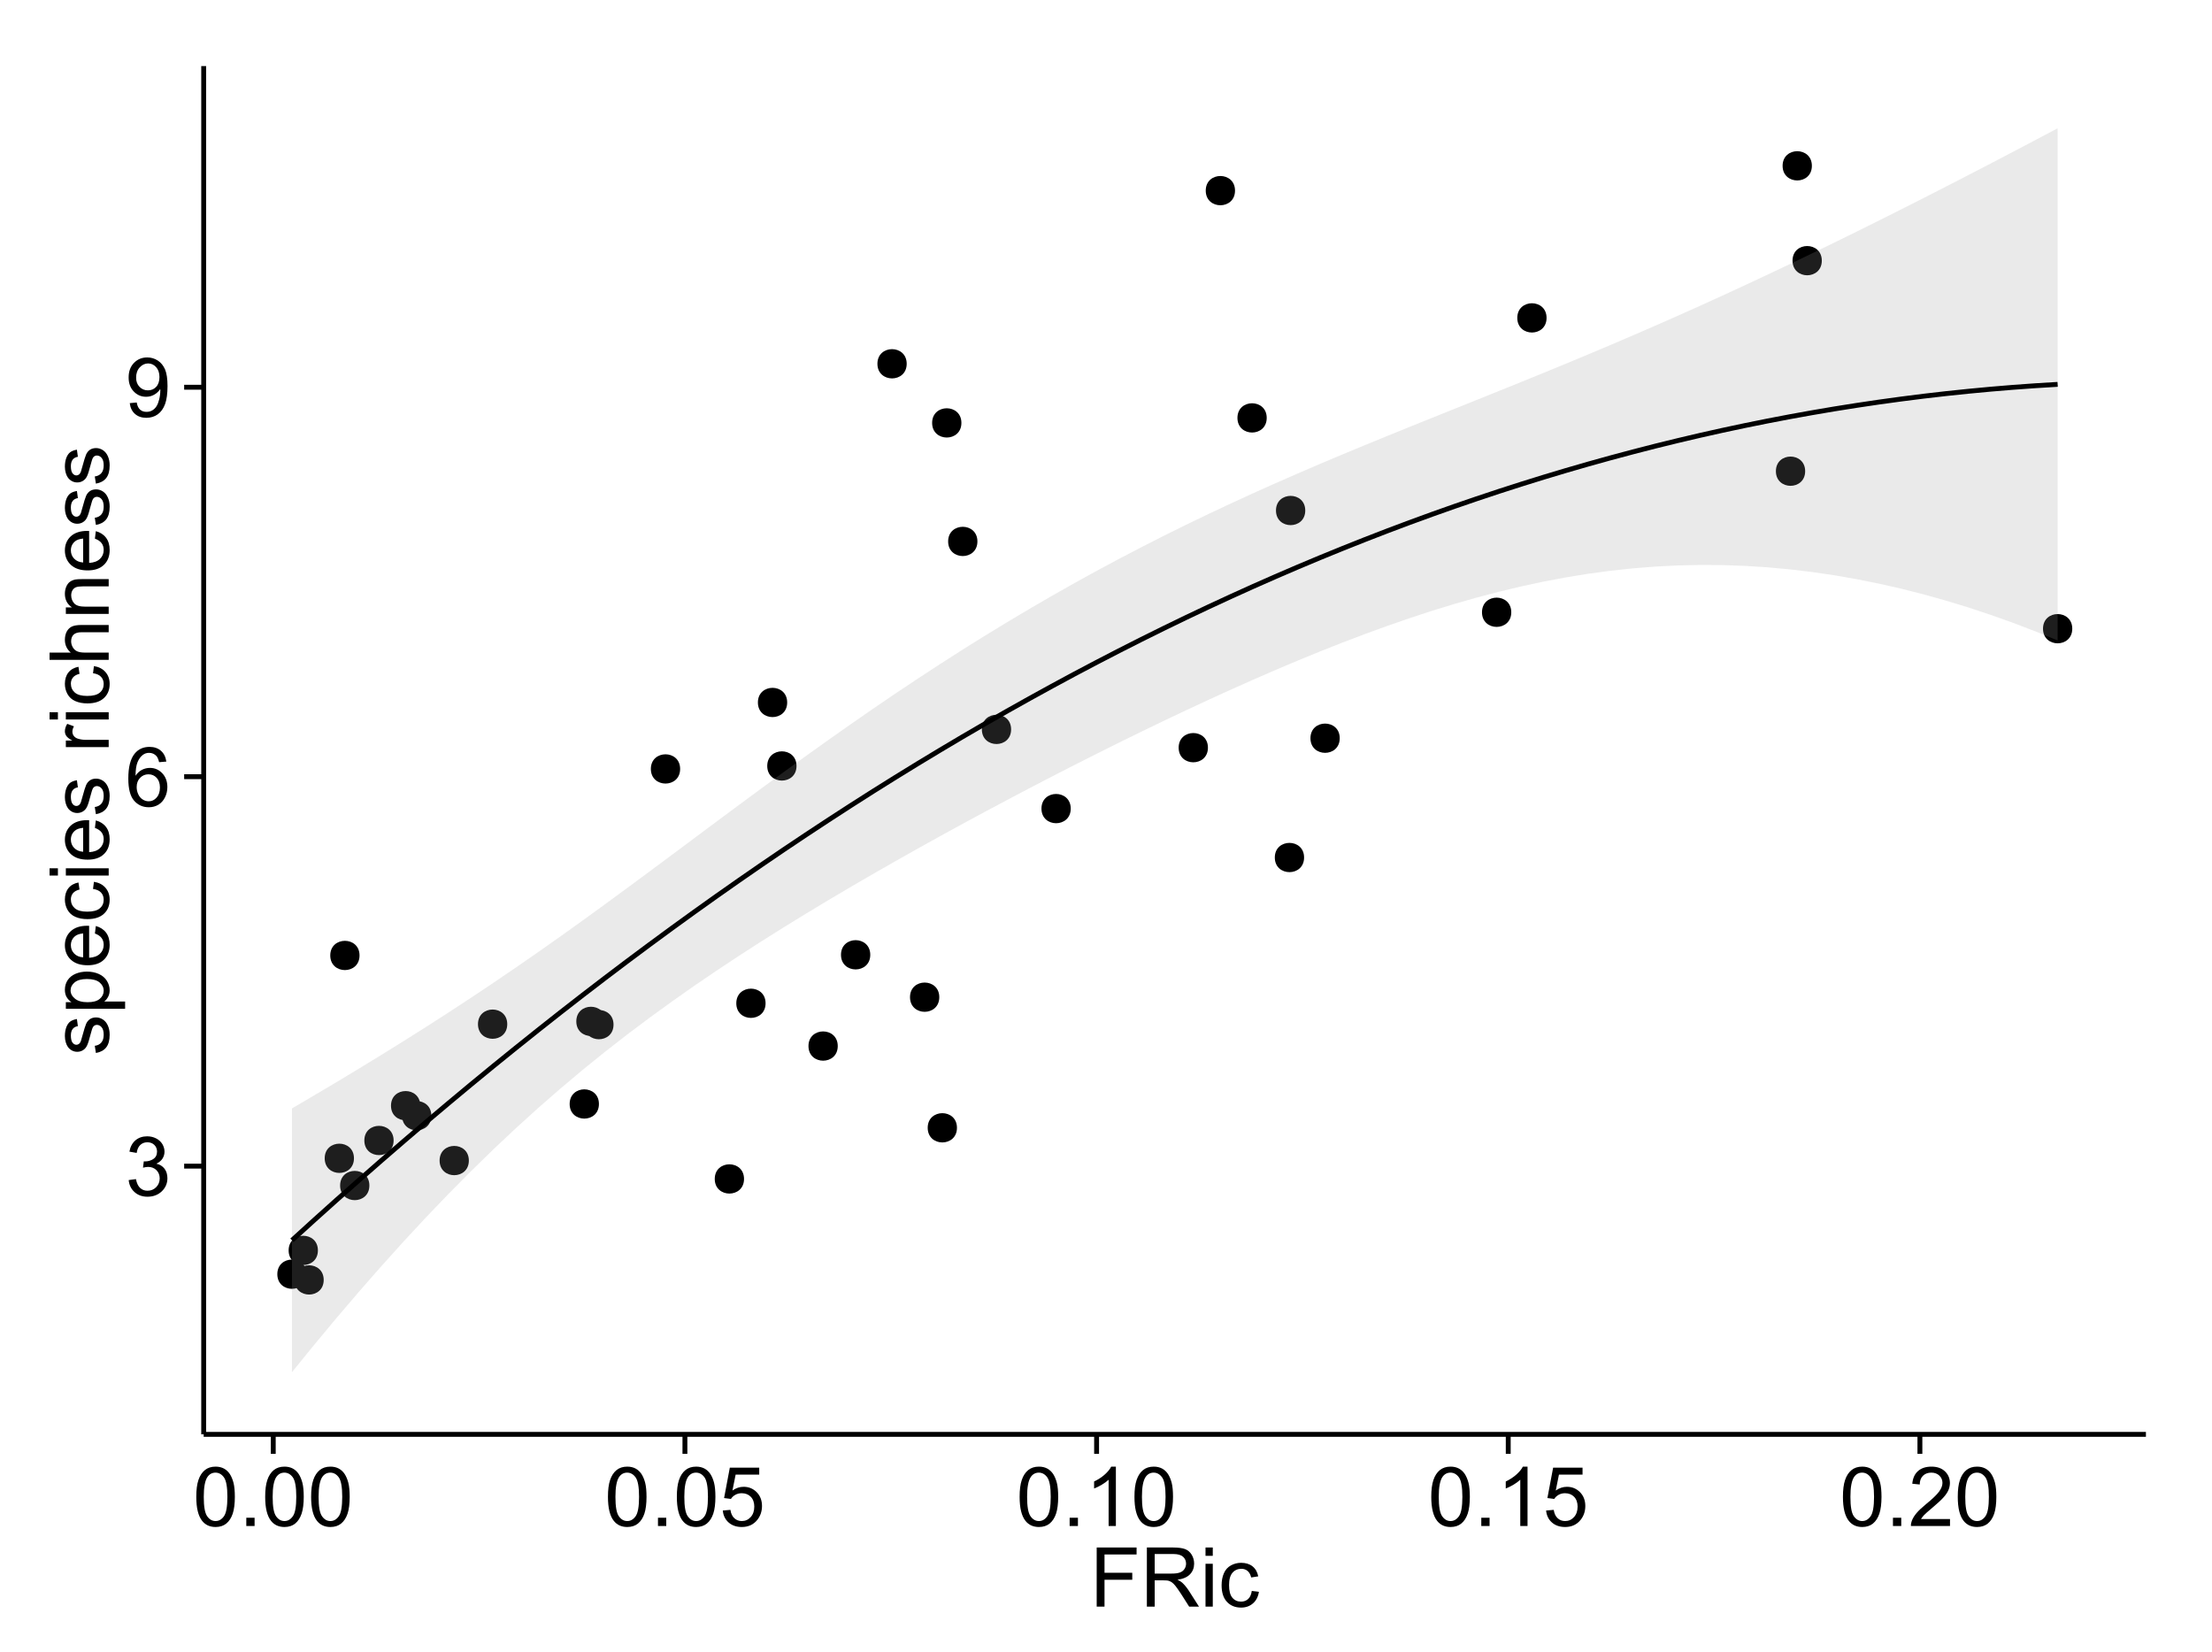 <?xml version="1.0" encoding="UTF-8"?>
<svg xmlns="http://www.w3.org/2000/svg" xmlns:xlink="http://www.w3.org/1999/xlink" width="482pt" height="360pt" viewBox="0 0 482 360" version="1.1">
<defs>
<g>
<symbol overflow="visible" id="glyph0-0">
<path style="stroke:none;" d="M 0.758 -3.402 L 2.336 -3.613 C 2.516 -2.711 2.824 -2.062 3.266 -1.672 C 3.699 -1.273 4.23 -1.078 4.859 -1.082 C 5.602 -1.078 6.23 -1.336 6.746 -1.855 C 7.254 -2.367 7.512 -3.004 7.516 -3.77 C 7.512 -4.492 7.273 -5.094 6.801 -5.566 C 6.324 -6.035 5.723 -6.27 4.992 -6.273 C 4.691 -6.27 4.316 -6.211 3.875 -6.102 L 4.051 -7.488 C 4.152 -7.473 4.238 -7.465 4.305 -7.469 C 4.977 -7.465 5.582 -7.641 6.125 -7.996 C 6.66 -8.344 6.93 -8.887 6.934 -9.625 C 6.93 -10.199 6.734 -10.68 6.344 -11.062 C 5.949 -11.445 5.441 -11.637 4.824 -11.637 C 4.207 -11.637 3.695 -11.441 3.285 -11.055 C 2.875 -10.668 2.613 -10.09 2.496 -9.316 L 0.914 -9.598 C 1.105 -10.656 1.543 -11.477 2.23 -12.062 C 2.914 -12.645 3.766 -12.938 4.789 -12.938 C 5.488 -12.938 6.137 -12.785 6.73 -12.484 C 7.32 -12.18 7.773 -11.77 8.09 -11.25 C 8.402 -10.727 8.559 -10.172 8.562 -9.59 C 8.559 -9.031 8.41 -8.523 8.113 -8.066 C 7.812 -7.609 7.371 -7.246 6.785 -6.977 C 7.547 -6.801 8.137 -6.438 8.562 -5.883 C 8.98 -5.328 9.191 -4.633 9.195 -3.805 C 9.191 -2.676 8.781 -1.723 7.965 -0.945 C 7.141 -0.164 6.105 0.223 4.852 0.227 C 3.719 0.223 2.777 -0.109 2.035 -0.781 C 1.285 -1.453 0.859 -2.328 0.758 -3.402 Z M 0.758 -3.402 "/>
</symbol>
<symbol overflow="visible" id="glyph0-1">
<path style="stroke:none;" d="M 8.957 -9.73 L 7.383 -9.605 C 7.242 -10.223 7.043 -10.676 6.785 -10.961 C 6.355 -11.41 5.828 -11.637 5.203 -11.637 C 4.695 -11.637 4.25 -11.496 3.875 -11.215 C 3.375 -10.852 2.984 -10.32 2.695 -9.625 C 2.406 -8.926 2.258 -7.934 2.25 -6.645 C 2.629 -7.223 3.094 -7.652 3.645 -7.938 C 4.195 -8.215 4.773 -8.355 5.379 -8.359 C 6.434 -8.355 7.328 -7.969 8.07 -7.195 C 8.809 -6.418 9.18 -5.414 9.184 -4.184 C 9.18 -3.371 9.008 -2.617 8.66 -1.926 C 8.312 -1.23 7.832 -0.699 7.227 -0.332 C 6.613 0.035 5.922 0.215 5.148 0.219 C 3.828 0.215 2.754 -0.266 1.922 -1.234 C 1.09 -2.199 0.672 -3.797 0.676 -6.031 C 0.672 -8.516 1.133 -10.328 2.055 -11.461 C 2.855 -12.445 3.938 -12.938 5.301 -12.938 C 6.312 -12.938 7.141 -12.652 7.789 -12.086 C 8.434 -11.516 8.824 -10.73 8.957 -9.73 Z M 2.496 -4.176 C 2.496 -3.629 2.609 -3.105 2.844 -2.609 C 3.07 -2.109 3.395 -1.73 3.812 -1.473 C 4.227 -1.207 4.664 -1.078 5.125 -1.082 C 5.789 -1.078 6.363 -1.348 6.844 -1.891 C 7.324 -2.426 7.562 -3.156 7.566 -4.086 C 7.562 -4.973 7.328 -5.676 6.855 -6.191 C 6.379 -6.703 5.781 -6.961 5.062 -6.961 C 4.348 -6.961 3.738 -6.703 3.242 -6.191 C 2.742 -5.676 2.496 -5.004 2.496 -4.176 Z M 2.496 -4.176 "/>
</symbol>
<symbol overflow="visible" id="glyph0-2">
<path style="stroke:none;" d="M 0.984 -2.98 L 2.504 -3.121 C 2.629 -2.402 2.875 -1.883 3.242 -1.562 C 3.602 -1.238 4.07 -1.078 4.641 -1.082 C 5.125 -1.078 5.551 -1.188 5.918 -1.414 C 6.285 -1.633 6.586 -1.934 6.82 -2.309 C 7.055 -2.68 7.25 -3.18 7.41 -3.816 C 7.566 -4.445 7.645 -5.09 7.648 -5.75 C 7.645 -5.812 7.641 -5.918 7.637 -6.062 C 7.316 -5.559 6.887 -5.148 6.34 -4.836 C 5.793 -4.52 5.199 -4.363 4.562 -4.367 C 3.492 -4.363 2.59 -4.75 1.852 -5.527 C 1.113 -6.297 0.742 -7.316 0.746 -8.586 C 0.742 -9.891 1.129 -10.945 1.902 -11.742 C 2.672 -12.539 3.637 -12.938 4.797 -12.938 C 5.633 -12.938 6.398 -12.711 7.098 -12.262 C 7.789 -11.809 8.316 -11.164 8.68 -10.332 C 9.035 -9.492 9.215 -8.285 9.219 -6.707 C 9.215 -5.055 9.039 -3.742 8.684 -2.77 C 8.324 -1.793 7.793 -1.051 7.09 -0.543 C 6.383 -0.035 5.555 0.215 4.605 0.219 C 3.598 0.215 2.773 -0.062 2.137 -0.621 C 1.496 -1.18 1.113 -1.965 0.984 -2.98 Z M 7.461 -8.664 C 7.457 -9.57 7.215 -10.293 6.734 -10.828 C 6.25 -11.359 5.672 -11.625 4.992 -11.629 C 4.289 -11.625 3.676 -11.336 3.156 -10.766 C 2.633 -10.188 2.371 -9.445 2.375 -8.535 C 2.371 -7.711 2.621 -7.043 3.117 -6.535 C 3.609 -6.02 4.219 -5.766 4.949 -5.766 C 5.68 -5.766 6.281 -6.02 6.754 -6.535 C 7.223 -7.043 7.457 -7.754 7.461 -8.664 Z M 7.461 -8.664 "/>
</symbol>
<symbol overflow="visible" id="glyph0-3">
<path style="stroke:none;" d="M 0.746 -6.355 C 0.742 -7.875 0.898 -9.102 1.215 -10.031 C 1.527 -10.961 1.996 -11.676 2.613 -12.18 C 3.23 -12.684 4.008 -12.938 4.949 -12.938 C 5.637 -12.938 6.242 -12.797 6.766 -12.52 C 7.285 -12.238 7.715 -11.836 8.059 -11.316 C 8.395 -10.789 8.664 -10.152 8.859 -9.398 C 9.051 -8.645 9.145 -7.629 9.148 -6.355 C 9.145 -4.84 8.992 -3.617 8.684 -2.691 C 8.371 -1.762 7.906 -1.047 7.289 -0.539 C 6.672 -0.035 5.891 0.215 4.949 0.219 C 3.703 0.215 2.727 -0.227 2.023 -1.117 C 1.168 -2.188 0.742 -3.934 0.746 -6.355 Z M 2.375 -6.355 C 2.371 -4.234 2.621 -2.824 3.117 -2.129 C 3.609 -1.426 4.219 -1.078 4.949 -1.082 C 5.672 -1.078 6.281 -1.43 6.781 -2.137 C 7.273 -2.836 7.523 -4.242 7.523 -6.355 C 7.523 -8.473 7.273 -9.883 6.781 -10.582 C 6.281 -11.277 5.664 -11.625 4.93 -11.629 C 4.199 -11.625 3.621 -11.316 3.191 -10.703 C 2.645 -9.918 2.371 -8.469 2.375 -6.355 Z M 2.375 -6.355 "/>
</symbol>
<symbol overflow="visible" id="glyph0-4">
<path style="stroke:none;" d="M 1.633 0 L 1.633 -1.801 L 3.438 -1.801 L 3.438 0 Z M 1.633 0 "/>
</symbol>
<symbol overflow="visible" id="glyph0-5">
<path style="stroke:none;" d="M 0.746 -3.375 L 2.406 -3.516 C 2.527 -2.707 2.812 -2.098 3.266 -1.691 C 3.711 -1.281 4.254 -1.078 4.887 -1.082 C 5.648 -1.078 6.293 -1.363 6.82 -1.941 C 7.344 -2.512 7.605 -3.273 7.609 -4.227 C 7.605 -5.125 7.352 -5.84 6.848 -6.363 C 6.34 -6.883 5.676 -7.141 4.859 -7.145 C 4.344 -7.141 3.887 -7.027 3.48 -6.797 C 3.07 -6.566 2.746 -6.266 2.516 -5.898 L 1.027 -6.09 L 2.277 -12.711 L 8.684 -12.711 L 8.684 -11.195 L 3.543 -11.195 L 2.848 -7.734 C 3.621 -8.273 4.43 -8.543 5.281 -8.543 C 6.402 -8.543 7.352 -8.152 8.129 -7.371 C 8.898 -6.59 9.285 -5.586 9.289 -4.367 C 9.285 -3.195 8.945 -2.188 8.27 -1.344 C 7.441 -0.301 6.316 0.215 4.887 0.219 C 3.715 0.215 2.758 -0.109 2.016 -0.766 C 1.273 -1.418 0.848 -2.289 0.746 -3.375 Z M 0.746 -3.375 "/>
</symbol>
<symbol overflow="visible" id="glyph0-6">
<path style="stroke:none;" d="M 6.707 0 L 5.125 0 L 5.125 -10.082 C 4.742 -9.715 4.242 -9.352 3.625 -8.988 C 3.004 -8.625 2.449 -8.352 1.961 -8.172 L 1.961 -9.703 C 2.844 -10.117 3.617 -10.621 4.281 -11.215 C 4.941 -11.805 5.41 -12.379 5.688 -12.938 L 6.707 -12.938 Z M 6.707 0 "/>
</symbol>
<symbol overflow="visible" id="glyph0-7">
<path style="stroke:none;" d="M 9.062 -1.52 L 9.062 0 L 0.547 0 C 0.531 -0.379 0.594 -0.742 0.73 -1.098 C 0.945 -1.676 1.293 -2.25 1.77 -2.812 C 2.246 -3.375 2.934 -4.023 3.84 -4.766 C 5.238 -5.906 6.188 -6.816 6.68 -7.492 C 7.172 -8.16 7.418 -8.793 7.418 -9.395 C 7.418 -10.02 7.191 -10.551 6.746 -10.98 C 6.293 -11.41 5.711 -11.625 4.992 -11.629 C 4.23 -11.625 3.621 -11.395 3.164 -10.941 C 2.703 -10.48 2.469 -9.848 2.469 -9.043 L 0.844 -9.211 C 0.953 -10.422 1.371 -11.344 2.102 -11.984 C 2.824 -12.617 3.801 -12.938 5.027 -12.938 C 6.262 -12.938 7.238 -12.594 7.961 -11.91 C 8.68 -11.223 9.039 -10.371 9.043 -9.359 C 9.039 -8.84 8.934 -8.336 8.727 -7.84 C 8.512 -7.34 8.164 -6.812 7.676 -6.266 C 7.188 -5.711 6.375 -4.957 5.238 -4 C 4.285 -3.199 3.676 -2.66 3.41 -2.379 C 3.141 -2.094 2.918 -1.805 2.742 -1.52 Z M 9.062 -1.52 "/>
</symbol>
<symbol overflow="visible" id="glyph0-8">
<path style="stroke:none;" d="M 1.477 0 L 1.477 -12.883 L 10.168 -12.883 L 10.168 -11.363 L 3.18 -11.363 L 3.18 -7.375 L 9.227 -7.375 L 9.227 -5.852 L 3.18 -5.852 L 3.18 0 Z M 1.477 0 "/>
</symbol>
<symbol overflow="visible" id="glyph0-9">
<path style="stroke:none;" d="M 1.414 0 L 1.414 -12.883 L 7.129 -12.883 C 8.273 -12.879 9.145 -12.762 9.746 -12.535 C 10.34 -12.301 10.82 -11.895 11.18 -11.312 C 11.535 -10.723 11.711 -10.074 11.715 -9.367 C 11.711 -8.453 11.418 -7.684 10.828 -7.059 C 10.234 -6.43 9.32 -6.031 8.086 -5.863 C 8.535 -5.645 8.875 -5.43 9.113 -5.219 C 9.605 -4.762 10.078 -4.191 10.531 -3.508 L 12.77 0 L 10.625 0 L 8.922 -2.68 C 8.418 -3.449 8.008 -4.043 7.688 -4.453 C 7.367 -4.863 7.078 -5.148 6.824 -5.316 C 6.566 -5.477 6.309 -5.594 6.047 -5.66 C 5.852 -5.699 5.535 -5.719 5.098 -5.723 L 3.121 -5.723 L 3.121 0 Z M 3.121 -7.199 L 6.785 -7.199 C 7.562 -7.195 8.172 -7.273 8.613 -7.438 C 9.051 -7.594 9.383 -7.852 9.613 -8.211 C 9.84 -8.562 9.953 -8.949 9.957 -9.367 C 9.953 -9.973 9.734 -10.473 9.293 -10.871 C 8.852 -11.262 8.152 -11.461 7.199 -11.461 L 3.121 -11.461 Z M 3.121 -7.199 "/>
</symbol>
<symbol overflow="visible" id="glyph0-10">
<path style="stroke:none;" d="M 1.195 -11.066 L 1.195 -12.883 L 2.777 -12.883 L 2.777 -11.066 Z M 1.195 0 L 1.195 -9.336 L 2.777 -9.336 L 2.777 0 Z M 1.195 0 "/>
</symbol>
<symbol overflow="visible" id="glyph0-11">
<path style="stroke:none;" d="M 7.277 -3.418 L 8.832 -3.219 C 8.66 -2.141 8.227 -1.301 7.527 -0.699 C 6.824 -0.09 5.965 0.211 4.949 0.211 C 3.668 0.211 2.641 -0.203 1.867 -1.039 C 1.09 -1.871 0.703 -3.07 0.703 -4.633 C 0.703 -5.637 0.867 -6.52 1.203 -7.277 C 1.531 -8.031 2.039 -8.598 2.727 -8.977 C 3.406 -9.355 4.152 -9.543 4.957 -9.547 C 5.969 -9.543 6.797 -9.289 7.441 -8.777 C 8.086 -8.262 8.5 -7.531 8.684 -6.594 L 7.145 -6.355 C 6.996 -6.98 6.738 -7.453 6.367 -7.77 C 5.992 -8.082 5.543 -8.238 5.02 -8.242 C 4.219 -8.238 3.57 -7.953 3.074 -7.387 C 2.574 -6.812 2.324 -5.91 2.328 -4.676 C 2.324 -3.422 2.566 -2.508 3.047 -1.941 C 3.527 -1.371 4.152 -1.09 4.93 -1.09 C 5.547 -1.09 6.066 -1.277 6.484 -1.66 C 6.898 -2.039 7.164 -2.625 7.277 -3.418 Z M 7.277 -3.418 "/>
</symbol>
<symbol overflow="visible" id="glyph1-0">
<path style="stroke:none;" d="M -2.785 -0.555 L -3.031 -2.117 C -2.402 -2.203 -1.922 -2.449 -1.59 -2.852 C -1.254 -3.25 -1.09 -3.812 -1.09 -4.535 C -1.09 -5.262 -1.234 -5.801 -1.531 -6.152 C -1.824 -6.504 -2.172 -6.68 -2.574 -6.68 C -2.926 -6.68 -3.207 -6.523 -3.418 -6.215 C -3.555 -5.996 -3.734 -5.457 -3.953 -4.598 C -4.246 -3.434 -4.5 -2.629 -4.715 -2.184 C -4.926 -1.734 -5.223 -1.395 -5.602 -1.164 C -5.98 -0.93 -6.398 -0.812 -6.855 -0.816 C -7.27 -0.812 -7.652 -0.91 -8.012 -1.102 C -8.363 -1.293 -8.66 -1.551 -8.895 -1.883 C -9.074 -2.125 -9.227 -2.461 -9.355 -2.887 C -9.48 -3.309 -9.543 -3.766 -9.547 -4.254 C -9.543 -4.984 -9.438 -5.625 -9.23 -6.184 C -9.016 -6.734 -8.73 -7.145 -8.371 -7.41 C -8.008 -7.672 -7.527 -7.852 -6.926 -7.953 L -6.715 -6.406 C -7.195 -6.332 -7.57 -6.129 -7.84 -5.797 C -8.105 -5.457 -8.238 -4.98 -8.242 -4.367 C -8.238 -3.637 -8.117 -3.121 -7.883 -2.812 C -7.641 -2.5 -7.359 -2.344 -7.039 -2.348 C -6.832 -2.344 -6.648 -2.406 -6.484 -2.539 C -6.312 -2.664 -6.172 -2.867 -6.062 -3.148 C -6.004 -3.301 -5.871 -3.766 -5.66 -4.543 C -5.359 -5.66 -5.113 -6.441 -4.926 -6.887 C -4.734 -7.324 -4.457 -7.672 -4.094 -7.926 C -3.73 -8.176 -3.281 -8.301 -2.742 -8.305 C -2.211 -8.301 -1.711 -8.148 -1.25 -7.844 C -0.781 -7.535 -0.422 -7.09 -0.172 -6.512 C 0.086 -5.926 0.211 -5.27 0.211 -4.543 C 0.211 -3.328 -0.039 -2.406 -0.543 -1.77 C -1.047 -1.133 -1.793 -0.727 -2.785 -0.555 Z M -2.785 -0.555 "/>
</symbol>
<symbol overflow="visible" id="glyph1-1">
<path style="stroke:none;" d="M 3.578 -1.188 L -9.336 -1.188 L -9.336 -2.629 L -8.121 -2.629 C -8.594 -2.965 -8.949 -3.348 -9.188 -3.777 C -9.426 -4.203 -9.543 -4.723 -9.547 -5.336 C -9.543 -6.129 -9.34 -6.832 -8.93 -7.445 C -8.516 -8.051 -7.934 -8.512 -7.191 -8.824 C -6.441 -9.133 -5.625 -9.285 -4.738 -9.289 C -3.781 -9.285 -2.922 -9.113 -2.156 -8.773 C -1.391 -8.43 -0.805 -7.934 -0.398 -7.281 C 0.008 -6.625 0.211 -5.938 0.211 -5.219 C 0.211 -4.691 0.102 -4.219 -0.121 -3.801 C -0.344 -3.379 -0.625 -3.035 -0.965 -2.77 L 3.578 -2.77 Z M -4.613 -2.621 C -3.41 -2.613 -2.523 -2.855 -1.949 -3.348 C -1.375 -3.832 -1.09 -4.422 -1.09 -5.117 C -1.09 -5.816 -1.387 -6.418 -1.98 -6.922 C -2.574 -7.418 -3.496 -7.668 -4.746 -7.672 C -5.934 -7.668 -6.824 -7.426 -7.418 -6.938 C -8.008 -6.449 -8.301 -5.863 -8.305 -5.188 C -8.301 -4.508 -7.988 -3.914 -7.359 -3.398 C -6.727 -2.879 -5.809 -2.617 -4.613 -2.621 Z M -4.613 -2.621 "/>
</symbol>
<symbol overflow="visible" id="glyph1-2">
<path style="stroke:none;" d="M -3.004 -7.578 L -2.805 -9.211 C -1.848 -8.953 -1.105 -8.473 -0.578 -7.777 C -0.051 -7.078 0.211 -6.188 0.211 -5.105 C 0.211 -3.738 -0.207 -2.656 -1.051 -1.859 C -1.887 -1.055 -3.066 -0.656 -4.586 -0.66 C -6.156 -0.656 -7.375 -1.059 -8.246 -1.871 C -9.109 -2.676 -9.543 -3.727 -9.547 -5.02 C -9.543 -6.266 -9.117 -7.285 -8.27 -8.078 C -7.418 -8.867 -6.223 -9.262 -4.684 -9.266 C -4.586 -9.262 -4.445 -9.258 -4.262 -9.254 L -4.262 -2.293 C -3.234 -2.348 -2.449 -2.641 -1.906 -3.164 C -1.359 -3.684 -1.09 -4.332 -1.09 -5.117 C -1.09 -5.691 -1.242 -6.188 -1.547 -6.598 C -1.852 -7.008 -2.336 -7.332 -3.004 -7.578 Z M -5.562 -2.383 L -5.562 -7.594 C -6.344 -7.523 -6.934 -7.324 -7.328 -6.996 C -7.934 -6.492 -8.238 -5.836 -8.242 -5.035 C -8.238 -4.305 -7.996 -3.695 -7.512 -3.203 C -7.027 -2.707 -6.375 -2.434 -5.562 -2.383 Z M -5.562 -2.383 "/>
</symbol>
<symbol overflow="visible" id="glyph1-3">
<path style="stroke:none;" d="M -3.418 -7.277 L -3.215 -8.832 C -2.141 -8.66 -1.301 -8.227 -0.699 -7.527 C -0.09 -6.824 0.211 -5.965 0.211 -4.949 C 0.211 -3.668 -0.203 -2.641 -1.039 -1.867 C -1.871 -1.09 -3.07 -0.703 -4.633 -0.703 C -5.637 -0.703 -6.52 -0.867 -7.277 -1.203 C -8.031 -1.535 -8.598 -2.047 -8.977 -2.73 C -9.355 -3.41 -9.543 -4.152 -9.547 -4.957 C -9.543 -5.969 -9.289 -6.797 -8.777 -7.441 C -8.262 -8.086 -7.531 -8.5 -6.59 -8.684 L -6.355 -7.145 C -6.98 -6.996 -7.453 -6.738 -7.77 -6.367 C -8.082 -5.992 -8.238 -5.543 -8.242 -5.02 C -8.238 -4.219 -7.953 -3.57 -7.387 -3.074 C -6.812 -2.574 -5.91 -2.324 -4.676 -2.328 C -3.422 -2.324 -2.508 -2.566 -1.941 -3.047 C -1.371 -3.527 -1.09 -4.152 -1.09 -4.93 C -1.09 -5.547 -1.277 -6.066 -1.66 -6.484 C -2.035 -6.898 -2.621 -7.164 -3.418 -7.277 Z M -3.418 -7.277 "/>
</symbol>
<symbol overflow="visible" id="glyph1-4">
<path style="stroke:none;" d="M -11.066 -1.195 L -12.883 -1.195 L -12.883 -2.777 L -11.066 -2.777 Z M 0 -1.195 L -9.336 -1.195 L -9.336 -2.777 L 0 -2.777 Z M 0 -1.195 "/>
</symbol>
<symbol overflow="visible" id="glyph1-5">
<path style="stroke:none;" d=""/>
</symbol>
<symbol overflow="visible" id="glyph1-6">
<path style="stroke:none;" d="M 0 -1.168 L -9.336 -1.168 L -9.336 -2.594 L -7.918 -2.594 C -8.578 -2.953 -9.016 -3.289 -9.23 -3.598 C -9.438 -3.906 -9.543 -4.242 -9.547 -4.613 C -9.543 -5.145 -9.375 -5.688 -9.035 -6.242 L -7.566 -5.695 C -7.793 -5.309 -7.91 -4.922 -7.91 -4.535 C -7.91 -4.188 -7.805 -3.875 -7.598 -3.602 C -7.387 -3.324 -7.098 -3.129 -6.734 -3.016 C -6.168 -2.836 -5.555 -2.746 -4.887 -2.75 L 0 -2.75 Z M 0 -1.168 "/>
</symbol>
<symbol overflow="visible" id="glyph1-7">
<path style="stroke:none;" d="M 0 -1.188 L -12.883 -1.188 L -12.883 -2.77 L -8.262 -2.77 C -9.117 -3.504 -9.543 -4.434 -9.547 -5.562 C -9.543 -6.25 -9.406 -6.852 -9.137 -7.363 C -8.859 -7.871 -8.484 -8.234 -8.004 -8.457 C -7.523 -8.676 -6.824 -8.789 -5.914 -8.789 L 0 -8.789 L 0 -7.207 L -5.914 -7.207 C -6.703 -7.207 -7.281 -7.035 -7.641 -6.691 C -8 -6.348 -8.18 -5.863 -8.184 -5.238 C -8.18 -4.77 -8.059 -4.328 -7.816 -3.914 C -7.574 -3.5 -7.242 -3.203 -6.828 -3.031 C -6.406 -2.852 -5.832 -2.766 -5.105 -2.77 L 0 -2.77 Z M 0 -1.188 "/>
</symbol>
<symbol overflow="visible" id="glyph1-8">
<path style="stroke:none;" d="M 0 -1.188 L -9.336 -1.188 L -9.336 -2.609 L -8.008 -2.609 C -9.031 -3.293 -9.543 -4.285 -9.547 -5.582 C -9.543 -6.141 -9.441 -6.656 -9.242 -7.133 C -9.035 -7.602 -8.77 -7.957 -8.445 -8.191 C -8.113 -8.426 -7.727 -8.59 -7.277 -8.684 C -6.98 -8.742 -6.465 -8.77 -5.738 -8.773 L 0 -8.773 L 0 -7.188 L -5.68 -7.188 C -6.32 -7.184 -6.801 -7.121 -7.121 -7.004 C -7.438 -6.879 -7.695 -6.66 -7.887 -6.348 C -8.074 -6.031 -8.168 -5.664 -8.172 -5.246 C -8.168 -4.57 -7.953 -3.992 -7.531 -3.504 C -7.102 -3.012 -6.293 -2.766 -5.098 -2.77 L 0 -2.77 Z M 0 -1.188 "/>
</symbol>
</g>
<clipPath id="clip1">
  <path d="M 44.383 14.398 L 468.602 14.398 L 468.602 313.531 L 44.383 313.531 Z M 44.383 14.398 "/>
</clipPath>
</defs>
<g id="surface2846">
<rect x="0" y="0" width="482" height="360" style="fill:rgb(100%,100%,100%);fill-opacity:1;stroke:none;"/>
<rect x="0" y="0" width="482" height="360" style="fill:rgb(100%,100%,100%);fill-opacity:1;stroke:none;"/>
<path style="fill:none;stroke-width:1.063;stroke-linecap:round;stroke-linejoin:round;stroke:rgb(100%,100%,100%);stroke-opacity:1;stroke-miterlimit:10;" d="M 0 360 L 482 360 L 482 0 L 0 0 Z M 0 360 "/>
<g clip-path="url(#clip1)" clip-rule="nonzero">
<path style=" stroke:none;fill-rule:nonzero;fill:rgb(100%,100%,100%);fill-opacity:1;" d="M 44.383 312.531 L 467.602 312.531 L 467.602 14.398 L 44.383 14.398 Z M 44.383 312.531 "/>
<path style=" stroke:none;fill-rule:nonzero;fill:rgb(0%,0%,0%);fill-opacity:1;" d="M 147.141 167.543 C 147.141 170.379 142.887 170.379 142.887 167.543 C 142.887 164.711 147.141 164.711 147.141 167.543 "/>
<path style=" stroke:none;fill-rule:nonzero;fill:rgb(0%,0%,0%);fill-opacity:1;" d="M 188.57 208.043 C 188.57 210.875 184.316 210.875 184.316 208.043 C 184.316 205.207 188.57 205.207 188.57 208.043 "/>
<path style=" stroke:none;fill-rule:nonzero;fill:rgb(0%,0%,0%);fill-opacity:1;" d="M 76.066 252.383 C 76.066 255.219 71.816 255.219 71.816 252.383 C 71.816 249.551 76.066 249.551 76.066 252.383 "/>
<path style=" stroke:none;fill-rule:nonzero;fill:rgb(0%,0%,0%);fill-opacity:1;" d="M 262.145 162.91 C 262.145 165.746 257.895 165.746 257.895 162.91 C 257.895 160.078 262.145 160.078 262.145 162.91 "/>
<path style=" stroke:none;fill-rule:nonzero;fill:rgb(0%,0%,0%);fill-opacity:1;" d="M 392.285 102.668 C 392.285 105.504 388.035 105.504 388.035 102.668 C 388.035 99.832 392.285 99.832 392.285 102.668 "/>
<path style=" stroke:none;fill-rule:nonzero;fill:rgb(0%,0%,0%);fill-opacity:1;" d="M 283.102 186.844 C 283.102 189.68 278.848 189.68 278.848 186.844 C 278.848 184.008 283.102 184.008 283.102 186.844 "/>
<path style=" stroke:none;fill-rule:nonzero;fill:rgb(0%,0%,0%);fill-opacity:1;" d="M 274.953 91.055 C 274.953 93.891 270.703 93.891 270.703 91.055 C 270.703 88.223 274.953 88.223 274.953 91.055 "/>
<path style=" stroke:none;fill-rule:nonzero;fill:rgb(0%,0%,0%);fill-opacity:1;" d="M 283.355 111.234 C 283.355 114.07 279.102 114.07 279.102 111.234 C 279.102 108.402 283.355 108.402 283.355 111.234 "/>
<path style=" stroke:none;fill-rule:nonzero;fill:rgb(0%,0%,0%);fill-opacity:1;" d="M 109.469 223.156 C 109.469 225.992 105.215 225.992 105.215 223.156 C 105.215 220.324 109.469 220.324 109.469 223.156 "/>
<path style=" stroke:none;fill-rule:nonzero;fill:rgb(0%,0%,0%);fill-opacity:1;" d="M 130.895 222.551 C 130.895 225.387 126.641 225.387 126.641 222.551 C 126.641 219.715 130.895 219.715 130.895 222.551 "/>
<path style=" stroke:none;fill-rule:nonzero;fill:rgb(0%,0%,0%);fill-opacity:1;" d="M 211.918 117.973 C 211.918 120.805 207.664 120.805 207.664 117.973 C 207.664 115.137 211.918 115.137 211.918 117.973 "/>
<path style=" stroke:none;fill-rule:nonzero;fill:rgb(0%,0%,0%);fill-opacity:1;" d="M 219.262 158.93 C 219.262 161.766 215.012 161.766 215.012 158.93 C 215.012 156.094 219.262 156.094 219.262 158.93 "/>
<path style=" stroke:none;fill-rule:nonzero;fill:rgb(0%,0%,0%);fill-opacity:1;" d="M 290.867 160.852 C 290.867 163.684 286.613 163.684 286.613 160.852 C 286.613 158.016 290.867 158.016 290.867 160.852 "/>
<path style=" stroke:none;fill-rule:nonzero;fill:rgb(0%,0%,0%);fill-opacity:1;" d="M 335.938 69.266 C 335.938 72.098 331.688 72.098 331.688 69.266 C 331.688 66.43 335.938 66.43 335.938 69.266 "/>
<path style=" stroke:none;fill-rule:nonzero;fill:rgb(0%,0%,0%);fill-opacity:1;" d="M 395.914 56.793 C 395.914 59.629 391.66 59.629 391.66 56.793 C 391.66 53.961 395.914 53.961 395.914 56.793 "/>
<path style=" stroke:none;fill-rule:nonzero;fill:rgb(0%,0%,0%);fill-opacity:1;" d="M 165.758 218.605 C 165.758 221.441 161.504 221.441 161.504 218.605 C 161.504 215.77 165.758 215.77 165.758 218.605 "/>
<path style=" stroke:none;fill-rule:nonzero;fill:rgb(0%,0%,0%);fill-opacity:1;" d="M 92.93 243.102 C 92.93 245.934 88.676 245.934 88.676 243.102 C 88.676 240.266 92.93 240.266 92.93 243.102 "/>
<path style=" stroke:none;fill-rule:nonzero;fill:rgb(0%,0%,0%);fill-opacity:1;" d="M 393.75 36.133 C 393.75 38.965 389.496 38.965 389.496 36.133 C 389.496 33.297 393.75 33.297 393.75 36.133 "/>
<path style=" stroke:none;fill-rule:nonzero;fill:rgb(0%,0%,0%);fill-opacity:1;" d="M 328.242 133.41 C 328.242 136.242 323.992 136.242 323.992 133.41 C 323.992 130.574 328.242 130.574 328.242 133.41 "/>
<path style=" stroke:none;fill-rule:nonzero;fill:rgb(0%,0%,0%);fill-opacity:1;" d="M 132.625 223.258 C 132.625 226.094 128.371 226.094 128.371 223.258 C 128.371 220.426 132.625 220.426 132.625 223.258 "/>
<path style=" stroke:none;fill-rule:nonzero;fill:rgb(0%,0%,0%);fill-opacity:1;" d="M 450.488 136.988 C 450.488 139.82 446.238 139.82 446.238 136.988 C 446.238 134.152 450.488 134.152 450.488 136.988 "/>
<path style=" stroke:none;fill-rule:nonzero;fill:rgb(0%,0%,0%);fill-opacity:1;" d="M 196.508 79.266 C 196.508 82.098 192.254 82.098 192.254 79.266 C 192.254 76.43 196.508 76.43 196.508 79.266 "/>
<path style=" stroke:none;fill-rule:nonzero;fill:rgb(0%,0%,0%);fill-opacity:1;" d="M 161.059 256.883 C 161.059 259.719 156.809 259.719 156.809 256.883 C 156.809 254.047 161.059 254.047 161.059 256.883 "/>
<path style=" stroke:none;fill-rule:nonzero;fill:rgb(0%,0%,0%);fill-opacity:1;" d="M 69.473 278.887 C 69.473 281.719 65.223 281.719 65.223 278.887 C 65.223 276.051 69.473 276.051 69.473 278.887 "/>
<path style=" stroke:none;fill-rule:nonzero;fill:rgb(0%,0%,0%);fill-opacity:1;" d="M 268.051 41.535 C 268.051 44.371 263.797 44.371 263.797 41.535 C 263.797 38.703 268.051 38.703 268.051 41.535 "/>
<path style=" stroke:none;fill-rule:nonzero;fill:rgb(0%,0%,0%);fill-opacity:1;" d="M 208.43 92.148 C 208.43 94.984 204.176 94.984 204.176 92.148 C 204.176 89.312 208.43 89.312 208.43 92.148 "/>
<path style=" stroke:none;fill-rule:nonzero;fill:rgb(0%,0%,0%);fill-opacity:1;" d="M 181.484 227.926 C 181.484 230.762 177.23 230.762 177.23 227.926 C 177.23 225.094 181.484 225.094 181.484 227.926 "/>
<path style=" stroke:none;fill-rule:nonzero;fill:rgb(0%,0%,0%);fill-opacity:1;" d="M 101.102 252.875 C 101.102 255.711 96.852 255.711 96.852 252.875 C 96.852 250.043 101.102 250.043 101.102 252.875 "/>
<path style=" stroke:none;fill-rule:nonzero;fill:rgb(0%,0%,0%);fill-opacity:1;" d="M 203.609 217.277 C 203.609 220.113 199.355 220.113 199.355 217.277 C 199.355 214.445 203.609 214.445 203.609 217.277 "/>
<path style=" stroke:none;fill-rule:nonzero;fill:rgb(0%,0%,0%);fill-opacity:1;" d="M 207.461 245.738 C 207.461 248.574 203.211 248.574 203.211 245.738 C 203.211 242.906 207.461 242.906 207.461 245.738 "/>
<path style=" stroke:none;fill-rule:nonzero;fill:rgb(0%,0%,0%);fill-opacity:1;" d="M 170.465 153.059 C 170.465 155.895 166.211 155.895 166.211 153.059 C 166.211 150.227 170.465 150.227 170.465 153.059 "/>
<path style=" stroke:none;fill-rule:nonzero;fill:rgb(0%,0%,0%);fill-opacity:1;" d="M 77.281 208.184 C 77.281 211.02 73.027 211.02 73.027 208.184 C 73.027 205.348 77.281 205.348 77.281 208.184 "/>
<path style=" stroke:none;fill-rule:nonzero;fill:rgb(0%,0%,0%);fill-opacity:1;" d="M 90.512 240.922 C 90.512 243.758 86.262 243.758 86.262 240.922 C 86.262 238.086 90.512 238.086 90.512 240.922 "/>
<path style=" stroke:none;fill-rule:nonzero;fill:rgb(0%,0%,0%);fill-opacity:1;" d="M 65.746 277.633 C 65.746 280.469 61.492 280.469 61.492 277.633 C 61.492 274.801 65.746 274.801 65.746 277.633 "/>
<path style=" stroke:none;fill-rule:nonzero;fill:rgb(0%,0%,0%);fill-opacity:1;" d="M 172.5 166.898 C 172.5 169.73 168.246 169.73 168.246 166.898 C 168.246 164.062 172.5 164.062 172.5 166.898 "/>
<path style=" stroke:none;fill-rule:nonzero;fill:rgb(0%,0%,0%);fill-opacity:1;" d="M 232.254 176.188 C 232.254 179.02 228 179.02 228 176.188 C 228 173.352 232.254 173.352 232.254 176.188 "/>
<path style=" stroke:none;fill-rule:nonzero;fill:rgb(0%,0%,0%);fill-opacity:1;" d="M 129.445 240.551 C 129.445 243.387 125.191 243.387 125.191 240.551 C 125.191 237.715 129.445 237.715 129.445 240.551 "/>
<path style=" stroke:none;fill-rule:nonzero;fill:rgb(0%,0%,0%);fill-opacity:1;" d="M 79.426 258.316 C 79.426 261.152 75.176 261.152 75.176 258.316 C 75.176 255.484 79.426 255.484 79.426 258.316 "/>
<path style=" stroke:none;fill-rule:nonzero;fill:rgb(0%,0%,0%);fill-opacity:1;" d="M 84.707 248.5 C 84.707 251.336 80.457 251.336 80.457 248.5 C 80.457 245.668 84.707 245.668 84.707 248.5 "/>
<path style=" stroke:none;fill-rule:nonzero;fill:rgb(0%,0%,0%);fill-opacity:1;" d="M 68.207 272.453 C 68.207 275.289 63.957 275.289 63.957 272.453 C 63.957 269.617 68.207 269.617 68.207 272.453 "/>
<path style=" stroke:none;fill-rule:nonzero;fill:rgb(0%,0%,0%);fill-opacity:1;" d="M 148.203 167.543 C 148.203 171.797 141.824 171.797 141.824 167.543 C 141.824 163.293 148.203 163.293 148.203 167.543 "/>
<path style=" stroke:none;fill-rule:nonzero;fill:rgb(0%,0%,0%);fill-opacity:1;" d="M 189.633 208.043 C 189.633 212.293 183.254 212.293 183.254 208.043 C 183.254 203.789 189.633 203.789 189.633 208.043 "/>
<path style=" stroke:none;fill-rule:nonzero;fill:rgb(0%,0%,0%);fill-opacity:1;" d="M 77.129 252.383 C 77.129 256.637 70.754 256.637 70.754 252.383 C 70.754 248.133 77.129 248.133 77.129 252.383 "/>
<path style=" stroke:none;fill-rule:nonzero;fill:rgb(0%,0%,0%);fill-opacity:1;" d="M 263.211 162.91 C 263.211 167.164 256.832 167.164 256.832 162.91 C 256.832 158.66 263.211 158.66 263.211 162.91 "/>
<path style=" stroke:none;fill-rule:nonzero;fill:rgb(0%,0%,0%);fill-opacity:1;" d="M 393.348 102.668 C 393.348 106.922 386.973 106.922 386.973 102.668 C 386.973 98.418 393.348 98.418 393.348 102.668 "/>
<path style=" stroke:none;fill-rule:nonzero;fill:rgb(0%,0%,0%);fill-opacity:1;" d="M 284.164 186.844 C 284.164 191.098 277.785 191.098 277.785 186.844 C 277.785 182.594 284.164 182.594 284.164 186.844 "/>
<path style=" stroke:none;fill-rule:nonzero;fill:rgb(0%,0%,0%);fill-opacity:1;" d="M 276.02 91.055 C 276.02 95.309 269.641 95.309 269.641 91.055 C 269.641 86.805 276.02 86.805 276.02 91.055 "/>
<path style=" stroke:none;fill-rule:nonzero;fill:rgb(0%,0%,0%);fill-opacity:1;" d="M 284.418 111.234 C 284.418 115.488 278.039 115.488 278.039 111.234 C 278.039 106.984 284.418 106.984 284.418 111.234 "/>
<path style=" stroke:none;fill-rule:nonzero;fill:rgb(0%,0%,0%);fill-opacity:1;" d="M 110.531 223.156 C 110.531 227.41 104.152 227.41 104.152 223.156 C 104.152 218.906 110.531 218.906 110.531 223.156 "/>
<path style=" stroke:none;fill-rule:nonzero;fill:rgb(0%,0%,0%);fill-opacity:1;" d="M 131.957 222.551 C 131.957 226.801 125.578 226.801 125.578 222.551 C 125.578 218.297 131.957 218.297 131.957 222.551 "/>
<path style=" stroke:none;fill-rule:nonzero;fill:rgb(0%,0%,0%);fill-opacity:1;" d="M 212.98 117.973 C 212.98 122.223 206.602 122.223 206.602 117.973 C 206.602 113.719 212.98 113.719 212.98 117.973 "/>
<path style=" stroke:none;fill-rule:nonzero;fill:rgb(0%,0%,0%);fill-opacity:1;" d="M 220.324 158.93 C 220.324 163.18 213.949 163.18 213.949 158.93 C 213.949 154.676 220.324 154.676 220.324 158.93 "/>
<path style=" stroke:none;fill-rule:nonzero;fill:rgb(0%,0%,0%);fill-opacity:1;" d="M 291.93 160.852 C 291.93 165.102 285.551 165.102 285.551 160.852 C 285.551 156.598 291.93 156.598 291.93 160.852 "/>
<path style=" stroke:none;fill-rule:nonzero;fill:rgb(0%,0%,0%);fill-opacity:1;" d="M 337 69.266 C 337 73.516 330.621 73.516 330.621 69.266 C 330.621 65.012 337 65.012 337 69.266 "/>
<path style=" stroke:none;fill-rule:nonzero;fill:rgb(0%,0%,0%);fill-opacity:1;" d="M 396.977 56.793 C 396.977 61.047 390.598 61.047 390.598 56.793 C 390.598 52.543 396.977 52.543 396.977 56.793 "/>
<path style=" stroke:none;fill-rule:nonzero;fill:rgb(0%,0%,0%);fill-opacity:1;" d="M 166.82 218.605 C 166.82 222.859 160.441 222.859 160.441 218.605 C 160.441 214.355 166.82 214.355 166.82 218.605 "/>
<path style=" stroke:none;fill-rule:nonzero;fill:rgb(0%,0%,0%);fill-opacity:1;" d="M 93.992 243.102 C 93.992 247.352 87.613 247.352 87.613 243.102 C 87.613 238.848 93.992 238.848 93.992 243.102 "/>
<path style=" stroke:none;fill-rule:nonzero;fill:rgb(0%,0%,0%);fill-opacity:1;" d="M 394.812 36.133 C 394.812 40.383 388.434 40.383 388.434 36.133 C 388.434 31.879 394.812 31.879 394.812 36.133 "/>
<path style=" stroke:none;fill-rule:nonzero;fill:rgb(0%,0%,0%);fill-opacity:1;" d="M 329.309 133.41 C 329.309 137.66 322.93 137.66 322.93 133.41 C 322.93 129.156 329.309 129.156 329.309 133.41 "/>
<path style=" stroke:none;fill-rule:nonzero;fill:rgb(0%,0%,0%);fill-opacity:1;" d="M 133.688 223.258 C 133.688 227.512 127.309 227.512 127.309 223.258 C 127.309 219.008 133.688 219.008 133.688 223.258 "/>
<path style=" stroke:none;fill-rule:nonzero;fill:rgb(0%,0%,0%);fill-opacity:1;" d="M 451.551 136.988 C 451.551 141.238 445.176 141.238 445.176 136.988 C 445.176 132.734 451.551 132.734 451.551 136.988 "/>
<path style=" stroke:none;fill-rule:nonzero;fill:rgb(0%,0%,0%);fill-opacity:1;" d="M 197.57 79.266 C 197.57 83.516 191.191 83.516 191.191 79.266 C 191.191 75.012 197.57 75.012 197.57 79.266 "/>
<path style=" stroke:none;fill-rule:nonzero;fill:rgb(0%,0%,0%);fill-opacity:1;" d="M 162.125 256.883 C 162.125 261.133 155.746 261.133 155.746 256.883 C 155.746 252.629 162.125 252.629 162.125 256.883 "/>
<path style=" stroke:none;fill-rule:nonzero;fill:rgb(0%,0%,0%);fill-opacity:1;" d="M 70.535 278.887 C 70.535 283.137 64.16 283.137 64.16 278.887 C 64.16 274.633 70.535 274.633 70.535 278.887 "/>
<path style=" stroke:none;fill-rule:nonzero;fill:rgb(0%,0%,0%);fill-opacity:1;" d="M 269.113 41.535 C 269.113 45.789 262.734 45.789 262.734 41.535 C 262.734 37.285 269.113 37.285 269.113 41.535 "/>
<path style=" stroke:none;fill-rule:nonzero;fill:rgb(0%,0%,0%);fill-opacity:1;" d="M 209.492 92.148 C 209.492 96.398 203.113 96.398 203.113 92.148 C 203.113 87.895 209.492 87.895 209.492 92.148 "/>
<path style=" stroke:none;fill-rule:nonzero;fill:rgb(0%,0%,0%);fill-opacity:1;" d="M 182.547 227.926 C 182.547 232.18 176.168 232.18 176.168 227.926 C 176.168 223.676 182.547 223.676 182.547 227.926 "/>
<path style=" stroke:none;fill-rule:nonzero;fill:rgb(0%,0%,0%);fill-opacity:1;" d="M 102.164 252.875 C 102.164 257.129 95.789 257.129 95.789 252.875 C 95.789 248.625 102.164 248.625 102.164 252.875 "/>
<path style=" stroke:none;fill-rule:nonzero;fill:rgb(0%,0%,0%);fill-opacity:1;" d="M 204.672 217.277 C 204.672 221.531 198.293 221.531 198.293 217.277 C 198.293 213.027 204.672 213.027 204.672 217.277 "/>
<path style=" stroke:none;fill-rule:nonzero;fill:rgb(0%,0%,0%);fill-opacity:1;" d="M 208.523 245.738 C 208.523 249.992 202.148 249.992 202.148 245.738 C 202.148 241.488 208.523 241.488 208.523 245.738 "/>
<path style=" stroke:none;fill-rule:nonzero;fill:rgb(0%,0%,0%);fill-opacity:1;" d="M 171.527 153.059 C 171.527 157.312 165.148 157.312 165.148 153.059 C 165.148 148.809 171.527 148.809 171.527 153.059 "/>
<path style=" stroke:none;fill-rule:nonzero;fill:rgb(0%,0%,0%);fill-opacity:1;" d="M 78.344 208.184 C 78.344 212.438 71.965 212.438 71.965 208.184 C 71.965 203.934 78.344 203.934 78.344 208.184 "/>
<path style=" stroke:none;fill-rule:nonzero;fill:rgb(0%,0%,0%);fill-opacity:1;" d="M 91.578 240.922 C 91.578 245.172 85.199 245.172 85.199 240.922 C 85.199 236.668 91.578 236.668 91.578 240.922 "/>
<path style=" stroke:none;fill-rule:nonzero;fill:rgb(0%,0%,0%);fill-opacity:1;" d="M 66.809 277.633 C 66.809 281.887 60.43 281.887 60.43 277.633 C 60.43 273.383 66.809 273.383 66.809 277.633 "/>
<path style=" stroke:none;fill-rule:nonzero;fill:rgb(0%,0%,0%);fill-opacity:1;" d="M 173.562 166.898 C 173.562 171.148 167.184 171.148 167.184 166.898 C 167.184 162.645 173.562 162.645 173.562 166.898 "/>
<path style=" stroke:none;fill-rule:nonzero;fill:rgb(0%,0%,0%);fill-opacity:1;" d="M 233.316 176.188 C 233.316 180.438 226.938 180.438 226.938 176.188 C 226.938 171.934 233.316 171.934 233.316 176.188 "/>
<path style=" stroke:none;fill-rule:nonzero;fill:rgb(0%,0%,0%);fill-opacity:1;" d="M 130.508 240.551 C 130.508 244.801 124.129 244.801 124.129 240.551 C 124.129 236.297 130.508 236.297 130.508 240.551 "/>
<path style=" stroke:none;fill-rule:nonzero;fill:rgb(0%,0%,0%);fill-opacity:1;" d="M 80.488 258.316 C 80.488 262.57 74.113 262.57 74.113 258.316 C 74.113 254.066 80.488 254.066 80.488 258.316 "/>
<path style=" stroke:none;fill-rule:nonzero;fill:rgb(0%,0%,0%);fill-opacity:1;" d="M 85.77 248.5 C 85.77 252.754 79.391 252.754 79.391 248.5 C 79.391 244.25 85.77 244.25 85.77 248.5 "/>
<path style=" stroke:none;fill-rule:nonzero;fill:rgb(0%,0%,0%);fill-opacity:1;" d="M 69.273 272.453 C 69.273 276.703 62.895 276.703 62.895 272.453 C 62.895 268.199 69.273 268.199 69.273 272.453 "/>
<path style=" stroke:none;fill-rule:nonzero;fill:rgb(60%,60%,60%);fill-opacity:0.2;" d="M 63.621 241.516 L 68.488 238.656 L 73.359 235.766 L 78.23 232.832 L 83.102 229.855 L 87.969 226.832 L 92.84 223.758 L 97.711 220.625 L 102.582 217.438 L 107.449 214.188 L 112.32 210.875 L 117.191 207.504 L 122.062 204.074 L 126.93 200.59 L 131.801 197.055 L 136.672 193.484 L 141.543 189.883 L 146.414 186.262 L 151.281 182.633 L 156.152 179.004 L 161.023 175.391 L 165.895 171.797 L 170.762 168.234 L 175.633 164.711 L 180.504 161.23 L 185.375 157.801 L 190.242 154.43 L 195.113 151.117 L 199.984 147.871 L 204.855 144.688 L 209.723 141.574 L 214.594 138.531 L 219.465 135.562 L 224.336 132.664 L 229.207 129.836 L 234.074 127.082 L 238.945 124.398 L 243.816 121.785 L 248.688 119.242 L 253.555 116.766 L 258.426 114.355 L 263.297 112.008 L 268.168 109.719 L 273.035 107.484 L 277.906 105.301 L 282.777 103.168 L 287.648 101.074 L 292.516 99.02 L 297.387 97 L 302.258 95.004 L 307.129 93.027 L 311.996 91.062 L 321.738 87.156 L 326.609 85.195 L 331.48 83.227 L 336.348 81.242 L 341.219 79.238 L 346.09 77.211 L 350.961 75.156 L 355.828 73.07 L 360.699 70.957 L 365.57 68.809 L 370.441 66.629 L 375.309 64.414 L 380.18 62.168 L 385.051 59.891 L 389.922 57.582 L 394.789 55.242 L 399.66 52.879 L 404.531 50.484 L 409.402 48.066 L 414.273 45.621 L 419.141 43.156 L 424.012 40.668 L 428.883 38.16 L 433.754 35.633 L 438.621 33.09 L 443.492 30.527 L 448.363 27.953 L 448.363 139.547 L 443.492 137.562 L 438.621 135.703 L 433.754 133.969 L 428.883 132.355 L 424.012 130.867 L 419.141 129.504 L 414.273 128.27 L 409.402 127.164 L 404.531 126.188 L 399.66 125.34 L 394.789 124.629 L 389.922 124.051 L 385.051 123.605 L 380.18 123.301 L 375.309 123.129 L 370.441 123.102 L 365.57 123.207 L 360.699 123.453 L 355.828 123.84 L 350.961 124.359 L 346.09 125.016 L 341.219 125.805 L 336.348 126.727 L 331.48 127.77 L 326.609 128.938 L 321.738 130.219 L 316.867 131.609 L 311.996 133.105 L 307.129 134.703 L 302.258 136.391 L 297.387 138.164 L 292.516 140.016 L 287.648 141.941 L 282.777 143.938 L 277.906 145.996 L 273.035 148.113 L 268.168 150.285 L 263.297 152.504 L 258.426 154.77 L 253.555 157.082 L 248.688 159.434 L 243.816 161.82 L 238.945 164.25 L 234.074 166.711 L 229.207 169.207 L 224.336 171.734 L 219.465 174.301 L 214.594 176.895 L 209.723 179.527 L 204.855 182.191 L 199.984 184.898 L 195.113 187.641 L 190.242 190.426 L 185.375 193.254 L 180.504 196.133 L 175.633 199.07 L 170.762 202.062 L 165.895 205.125 L 161.023 208.266 L 156.152 211.488 L 151.281 214.801 L 146.414 218.223 L 141.543 221.754 L 136.672 225.414 L 131.801 229.207 L 126.93 233.148 L 122.062 237.242 L 117.191 241.492 L 112.32 245.91 L 107.449 250.492 L 102.582 255.246 L 97.711 260.16 L 92.84 265.242 L 87.969 270.488 L 83.102 275.887 L 78.23 281.441 L 73.359 287.145 L 68.488 292.992 L 63.621 298.98 Z M 63.621 241.516 "/>
<path style="fill:none;stroke-width:1.063;stroke-linecap:butt;stroke-linejoin:round;stroke:rgb(0%,0%,0%);stroke-opacity:1;stroke-miterlimit:1;" d="M 63.621 270.25 L 68.488 265.824 L 73.359 261.453 L 78.23 257.137 L 83.102 252.871 L 87.969 248.66 L 92.84 244.5 L 97.711 240.395 L 102.582 236.34 L 107.449 232.34 L 112.32 228.395 L 117.191 224.5 L 122.062 220.656 L 126.93 216.867 L 131.801 213.133 L 136.672 209.449 L 141.543 205.82 L 146.414 202.242 L 151.281 198.719 L 156.152 195.246 L 161.023 191.828 L 165.895 188.461 L 170.762 185.148 L 175.633 181.891 L 180.504 178.684 L 185.375 175.527 L 190.242 172.426 L 195.113 169.379 L 199.984 166.383 L 204.855 163.441 L 209.723 160.551 L 214.594 157.715 L 219.465 154.93 L 224.336 152.199 L 229.207 149.52 L 234.074 146.895 L 238.945 144.324 L 243.816 141.805 L 248.688 139.336 L 253.555 136.926 L 258.426 134.562 L 263.297 132.254 L 268.168 130 L 273.035 127.797 L 277.906 125.648 L 282.777 123.551 L 287.648 121.508 L 292.516 119.52 L 297.387 117.582 L 302.258 115.695 L 307.129 113.863 L 311.996 112.086 L 316.867 110.359 L 321.738 108.688 L 326.609 107.066 L 331.48 105.5 L 336.348 103.984 L 341.219 102.523 L 346.09 101.113 L 350.961 99.758 L 355.828 98.457 L 360.699 97.203 L 365.57 96.008 L 370.441 94.863 L 375.309 93.773 L 380.18 92.734 L 385.051 91.75 L 389.922 90.816 L 394.789 89.938 L 399.66 89.109 L 404.531 88.336 L 409.402 87.613 L 414.273 86.945 L 419.141 86.328 L 424.012 85.766 L 428.883 85.258 L 433.754 84.801 L 438.621 84.398 L 443.492 84.047 L 448.363 83.75 "/>
</g>
<path style="fill:none;stroke-width:1.063;stroke-linecap:butt;stroke-linejoin:round;stroke:rgb(0%,0%,0%);stroke-opacity:1;stroke-miterlimit:10;" d="M 44.383 312.531 L 44.383 14.398 "/>
<g style="fill:rgb(0%,0%,0%);fill-opacity:1;">
  <use xlink:href="#glyph0-0" x="27.285" y="260.531"/>
</g>
<g style="fill:rgb(0%,0%,0%);fill-opacity:1;">
  <use xlink:href="#glyph0-1" x="27.285" y="175.676"/>
</g>
<g style="fill:rgb(0%,0%,0%);fill-opacity:1;">
  <use xlink:href="#glyph0-2" x="27.285" y="90.82"/>
</g>
<path style="fill:none;stroke-width:1.063;stroke-linecap:butt;stroke-linejoin:round;stroke:rgb(0%,0%,0%);stroke-opacity:1;stroke-miterlimit:10;" d="M 40.129 254.09 L 44.383 254.09 "/>
<path style="fill:none;stroke-width:1.063;stroke-linecap:butt;stroke-linejoin:round;stroke:rgb(0%,0%,0%);stroke-opacity:1;stroke-miterlimit:10;" d="M 40.129 169.234 L 44.383 169.234 "/>
<path style="fill:none;stroke-width:1.063;stroke-linecap:butt;stroke-linejoin:round;stroke:rgb(0%,0%,0%);stroke-opacity:1;stroke-miterlimit:10;" d="M 40.129 84.379 L 44.383 84.379 "/>
<path style="fill:none;stroke-width:1.063;stroke-linecap:butt;stroke-linejoin:round;stroke:rgb(0%,0%,0%);stroke-opacity:1;stroke-miterlimit:10;" d="M 44.383 312.531 L 467.602 312.531 "/>
<path style="fill:none;stroke-width:1.063;stroke-linecap:butt;stroke-linejoin:round;stroke:rgb(0%,0%,0%);stroke-opacity:1;stroke-miterlimit:10;" d="M 59.543 316.785 L 59.543 312.531 "/>
<path style="fill:none;stroke-width:1.063;stroke-linecap:butt;stroke-linejoin:round;stroke:rgb(0%,0%,0%);stroke-opacity:1;stroke-miterlimit:10;" d="M 149.246 316.785 L 149.246 312.531 "/>
<path style="fill:none;stroke-width:1.063;stroke-linecap:butt;stroke-linejoin:round;stroke:rgb(0%,0%,0%);stroke-opacity:1;stroke-miterlimit:10;" d="M 238.949 316.785 L 238.949 312.531 "/>
<path style="fill:none;stroke-width:1.063;stroke-linecap:butt;stroke-linejoin:round;stroke:rgb(0%,0%,0%);stroke-opacity:1;stroke-miterlimit:10;" d="M 328.648 316.785 L 328.648 312.531 "/>
<path style="fill:none;stroke-width:1.063;stroke-linecap:butt;stroke-linejoin:round;stroke:rgb(0%,0%,0%);stroke-opacity:1;stroke-miterlimit:10;" d="M 418.352 316.785 L 418.352 312.531 "/>
<g style="fill:rgb(0%,0%,0%);fill-opacity:1;">
  <use xlink:href="#glyph0-3" x="42.027" y="332.504"/>
  <use xlink:href="#glyph0-4" x="52.038" y="332.504"/>
  <use xlink:href="#glyph0-3" x="57.039" y="332.504"/>
  <use xlink:href="#glyph0-3" x="67.05" y="332.504"/>
</g>
<g style="fill:rgb(0%,0%,0%);fill-opacity:1;">
  <use xlink:href="#glyph0-3" x="131.73" y="332.504"/>
  <use xlink:href="#glyph0-4" x="141.741" y="332.504"/>
  <use xlink:href="#glyph0-3" x="146.742" y="332.504"/>
  <use xlink:href="#glyph0-5" x="156.753" y="332.504"/>
</g>
<g style="fill:rgb(0%,0%,0%);fill-opacity:1;">
  <use xlink:href="#glyph0-3" x="221.434" y="332.504"/>
  <use xlink:href="#glyph0-4" x="231.444" y="332.504"/>
  <use xlink:href="#glyph0-6" x="236.445" y="332.504"/>
  <use xlink:href="#glyph0-3" x="246.456" y="332.504"/>
</g>
<g style="fill:rgb(0%,0%,0%);fill-opacity:1;">
  <use xlink:href="#glyph0-3" x="311.133" y="332.504"/>
  <use xlink:href="#glyph0-4" x="321.144" y="332.504"/>
  <use xlink:href="#glyph0-6" x="326.145" y="332.504"/>
  <use xlink:href="#glyph0-5" x="336.155" y="332.504"/>
</g>
<g style="fill:rgb(0%,0%,0%);fill-opacity:1;">
  <use xlink:href="#glyph0-3" x="400.836" y="332.504"/>
  <use xlink:href="#glyph0-4" x="410.847" y="332.504"/>
  <use xlink:href="#glyph0-7" x="415.848" y="332.504"/>
  <use xlink:href="#glyph0-3" x="425.858" y="332.504"/>
</g>
<g style="fill:rgb(0%,0%,0%);fill-opacity:1;">
  <use xlink:href="#glyph0-8" x="237.496" y="350.07"/>
  <use xlink:href="#glyph0-9" x="248.491" y="350.07"/>
  <use xlink:href="#glyph0-10" x="261.49" y="350.07"/>
  <use xlink:href="#glyph0-11" x="265.489" y="350.07"/>
</g>
<g style="fill:rgb(0%,0%,0%);fill-opacity:1;">
  <use xlink:href="#glyph1-0" x="23.684" y="229.992"/>
  <use xlink:href="#glyph1-1" x="23.684" y="220.992"/>
  <use xlink:href="#glyph1-2" x="23.684" y="210.981"/>
  <use xlink:href="#glyph1-3" x="23.684" y="200.971"/>
  <use xlink:href="#glyph1-4" x="23.684" y="191.971"/>
  <use xlink:href="#glyph1-2" x="23.684" y="187.972"/>
  <use xlink:href="#glyph1-0" x="23.684" y="177.961"/>
  <use xlink:href="#glyph1-5" x="23.684" y="168.961"/>
  <use xlink:href="#glyph1-6" x="23.684" y="163.96"/>
  <use xlink:href="#glyph1-4" x="23.684" y="157.966"/>
  <use xlink:href="#glyph1-3" x="23.684" y="153.967"/>
  <use xlink:href="#glyph1-7" x="23.684" y="144.967"/>
  <use xlink:href="#glyph1-8" x="23.684" y="134.956"/>
  <use xlink:href="#glyph1-2" x="23.684" y="124.945"/>
  <use xlink:href="#glyph1-0" x="23.684" y="114.935"/>
  <use xlink:href="#glyph1-0" x="23.684" y="105.935"/>
</g>
</g>
</svg>
